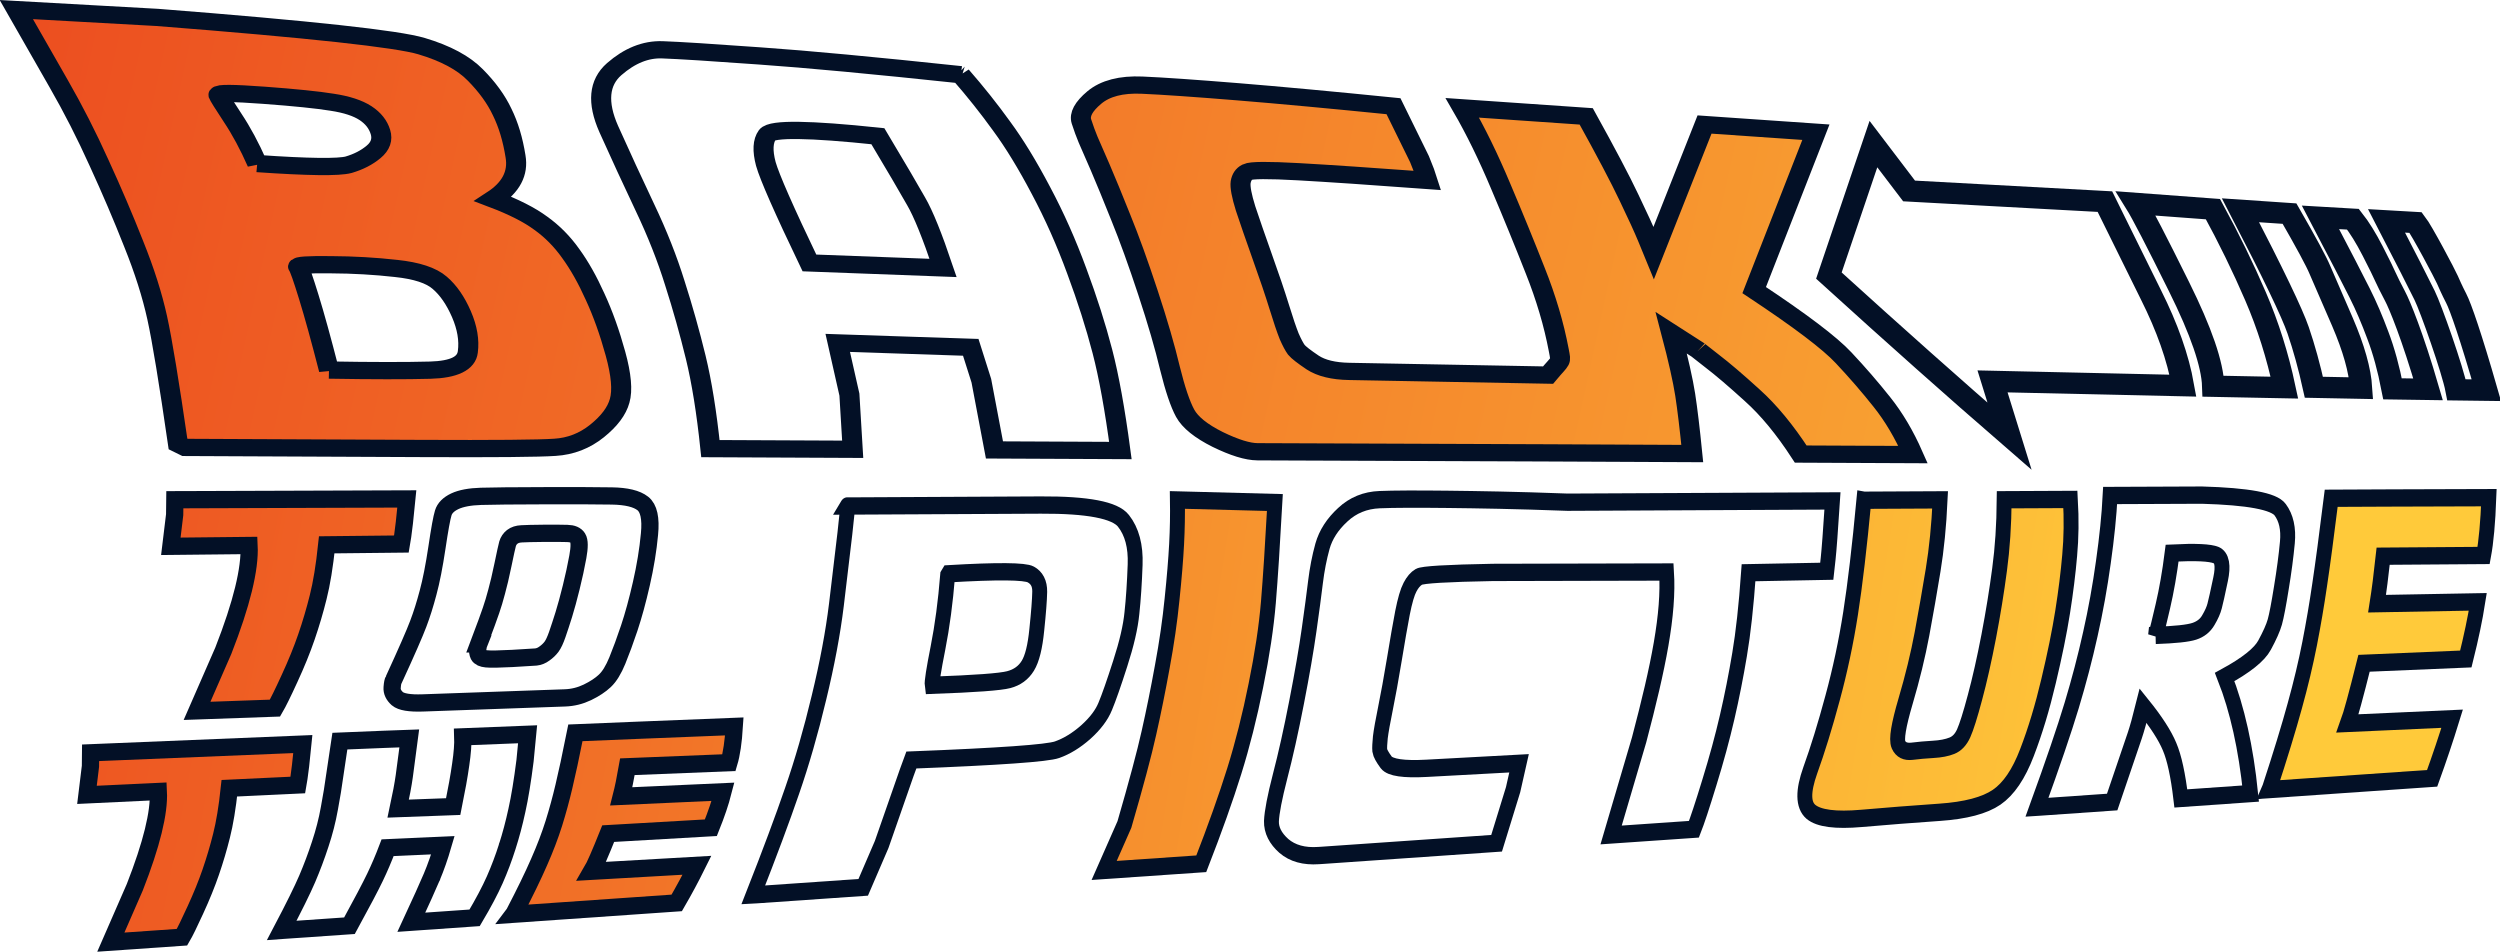 <?xml version="1.0" encoding="UTF-8"?>
<!-- Created with Inkscape (http://www.inkscape.org/) -->
<svg width="72.5mm" height="27.599mm" version="1.1" viewBox="0 0 72.5 27.599" xmlns="http://www.w3.org/2000/svg" xmlns:xlink="http://www.w3.org/1999/xlink">
 <defs>
  <linearGradient id="linearGradient85870">
   <stop stop-color="#ec4e20" offset="0"/>
   <stop stop-color="#ffca3a" offset="1"/>
  </linearGradient>
  <linearGradient id="linearGradient85872" x1="30.673" x2="102.69" y1="56.809" y2="70.331" gradientUnits="userSpaceOnUse" xlink:href="#linearGradient85870"/>
 </defs>
 <g transform="translate(-68.75 -193.42)">
  <g transform="translate(38.56 136.89)" fill="url(#linearGradient85872)" stroke="#031026">
   <g transform="matrix(1.163 0 0 1 -4.945 -.302)" stroke-width=".5" aria-label="BACK">
    <path d="m34.649 69.706c-0.222-1.78-0.394-3-0.518-3.656-0.124-0.657-0.319-1.371-0.586-2.142-0.262-0.773-0.55-1.557-0.864-2.352-0.309-0.797-0.644-1.562-1.006-2.295-0.364-0.74-0.716-1.457-1.057-2.151l3.514 0.227c3.836 0.349 5.99 0.623 6.591 0.833 0.602 0.209 1.048 0.488 1.34 0.836 0.297 0.348 0.52 0.706 0.67 1.076 0.155 0.365 0.266 0.794 0.333 1.287 0.072 0.488-0.114 0.9-0.558 1.236 0.511 0.225 0.906 0.458 1.187 0.7 0.285 0.237 0.534 0.529 0.746 0.877 0.217 0.347 0.42 0.765 0.609 1.255 0.194 0.488 0.363 1.039 0.508 1.651 0.145 0.611 0.179 1.067 0.104 1.367-0.07 0.297-0.257 0.588-0.564 0.875-0.308 0.288-0.658 0.446-1.05 0.474-0.389 0.032-1.498 0.044-3.359 0.034l-4.568-0.024-1.296-0.007zm1.976-8.131c1.28 0.103 2.035 0.113 2.28 0.034 0.245-0.084 0.451-0.207 0.619-0.37 0.173-0.166 0.231-0.359 0.173-0.579-0.058-0.22-0.182-0.403-0.373-0.548-0.192-0.146-0.468-0.251-0.831-0.315-0.364-0.069-0.929-0.136-1.697-0.202-0.77-0.066-1.151-0.069-1.139-0.009 0.018 0.056 0.136 0.276 0.354 0.661 0.217 0.379 0.422 0.822 0.614 1.329zm1.789 5.989c1.084 0.021 1.922 0.022 2.521 0.003 0.595-0.019 0.907-0.196 0.941-0.53 0.039-0.339-0.014-0.704-0.16-1.096-0.147-0.393-0.327-0.696-0.542-0.909-0.21-0.213-0.572-0.352-1.087-0.415-0.519-0.068-1.062-0.105-1.629-0.108-0.571-0.008-0.843 0.013-0.813 0.063 0.036 0.046 0.124 0.338 0.266 0.874 0.142 0.535 0.309 1.242 0.503 2.12z"/>
    <path d="m54.166 58.998c0.362 0.482 0.702 0.978 1.018 1.488 0.32 0.504 0.647 1.128 0.983 1.87 0.339 0.739 0.636 1.518 0.894 2.337 0.261 0.817 0.474 1.592 0.638 2.326 0.164 0.732 0.313 1.692 0.449 2.878l-3.14-0.017-0.327-2.007-0.264-0.968-3.317-0.129 0.291 1.5 0.082 1.585-3.548-0.019c-0.094-1.048-0.216-1.933-0.367-2.654-0.152-0.722-0.324-1.436-0.519-2.142-0.19-0.712-0.438-1.442-0.745-2.193-0.309-0.758-0.61-1.519-0.905-2.282-0.291-0.766-0.245-1.345 0.137-1.734 0.385-0.391 0.784-0.577 1.197-0.561 0.416 0.017 1.231 0.077 2.432 0.178 1.182 0.096 2.864 0.279 5.013 0.545zm-0.439 5.604c-0.27-0.932-0.494-1.577-0.674-1.935-0.175-0.362-0.492-0.989-0.952-1.885-1.71-0.209-2.639-0.224-2.756-0.041-0.112 0.179-0.125 0.461-0.038 0.844 0.092 0.379 0.455 1.339 1.087 2.872z"/>
    <path d="m62.007 69.935-0.438-0.002c-0.246-0.001-0.577-0.12-0.995-0.357-0.416-0.242-0.687-0.496-0.811-0.76-0.124-0.265-0.25-0.7-0.379-1.306-0.125-0.611-0.307-1.342-0.549-2.194-0.242-0.854-0.467-1.578-0.675-2.171-0.204-0.594-0.376-1.082-0.517-1.463-0.141-0.382-0.242-0.65-0.301-0.803-0.055-0.153-0.11-0.328-0.165-0.525-0.055-0.201 0.053-0.433 0.322-0.695 0.273-0.265 0.67-0.384 1.188-0.358 0.519 0.026 1.318 0.091 2.389 0.192 1.054 0.1 2.353 0.24 3.882 0.419l4e-6 -1e-6 0.648 1.534 0.122 0.358 0.073 0.26c-1.386-0.119-2.462-0.203-3.213-0.252-0.755-0.049-1.181-0.046-1.272 0.01-0.091 0.052-0.147 0.149-0.169 0.293-0.017 0.14 0.024 0.395 0.123 0.764 0.104 0.365 0.244 0.836 0.42 1.412 0.176 0.571 0.315 1.05 0.418 1.438 0.102 0.387 0.186 0.672 0.249 0.856 0.068 0.18 0.128 0.311 0.179 0.392 0.055 0.077 0.191 0.2 0.406 0.368 0.215 0.164 0.519 0.25 0.912 0.258l4.958 0.107c0.331-0.461 0.329-0.341 0.268-0.72-0.062-0.379-0.141-0.76-0.239-1.143-0.098-0.384-0.213-0.771-0.347-1.161-0.265-0.785-0.552-1.602-0.862-2.451-0.308-0.853-0.627-1.612-0.958-2.276l3.09 0.248c0.497 1.044 0.852 1.827 1.066 2.354 0.217 0.525 0.374 0.925 0.471 1.199l0.145 0.411 1.268-3.728 2.777 0.223-1.539 4.579c1.149 0.885 1.888 1.536 2.23 1.963 0.34 0.421 0.658 0.848 0.953 1.28 0.294 0.427 0.554 0.936 0.778 1.527l-2.8-0.015c-0.397-0.71-0.8-1.278-1.21-1.705-0.409-0.433-0.744-0.765-1.004-0.996-0.258-0.235-0.373-0.34-0.344-0.315l-0.671-0.501c0.177 0.781 0.292 1.379 0.348 1.796 0.055 0.416 0.114 0.985 0.176 1.706l-3.683-0.02z"/>
   </g>
   <g transform="matrix(.864 0 0 1.003 6.161 -.15)" stroke-width=".5" aria-label="picture">
    <path d="m53.095 82.385c0.547-1.198 0.982-2.203 1.306-3.016 0.328-0.815 0.628-1.711 0.899-2.688 0.275-0.978 0.47-1.872 0.585-2.683 0.115-0.814 0.209-1.5 0.284-2.058 0.075-0.562 0.102-0.828 0.082-0.799l6.493-0.028c1.577-0.007 2.496 0.146 2.776 0.457 0.284 0.31 0.415 0.732 0.392 1.266-0.022 0.53-0.058 0.997-0.108 1.399-0.045 0.399-0.176 0.886-0.393 1.462-0.213 0.573-0.381 0.986-0.503 1.237-0.118 0.251-0.335 0.498-0.65 0.742-0.316 0.241-0.638 0.411-0.966 0.511-0.324 0.1-1.933 0.199-4.891 0.298l-0.153 0.359-0.843 2.082-0.62 1.24-3.582 0.214zm6.524-9.242c-0.072 0.77-0.18 1.472-0.325 2.104-0.145 0.629-0.21 0.988-0.195 1.077 1.437-0.044 2.289-0.098 2.572-0.163 0.282-0.064 0.495-0.198 0.639-0.401 0.145-0.202 0.245-0.55 0.301-1.043 0.06-0.493 0.093-0.858 0.098-1.096 0.005-0.238-0.095-0.405-0.3-0.501-0.201-0.096-1.114-0.103-2.76-0.02z"/>
    <path d="m64.872 81.678 0.68-1.329c0.396-1.174 0.67-2.057 0.823-2.65 0.157-0.597 0.306-1.235 0.449-1.914 0.147-0.682 0.256-1.332 0.327-1.949 0.075-0.621 0.126-1.151 0.153-1.593 0.027-0.441 0.035-0.867 0.027-1.277l3.272 0.074c-0.077 1.213-0.15 2.175-0.218 2.884-0.069 0.709-0.208 1.509-0.419 2.4-0.207 0.889-0.449 1.716-0.727 2.482-0.278 0.768-0.647 1.661-1.107 2.679z"/>
    <path d="m89.318 70.994c-0.066 0.869-0.114 1.425-0.145 1.668l-0.047 0.365-2.625 0.043c-0.079 0.961-0.179 1.749-0.301 2.365-0.119 0.613-0.257 1.216-0.416 1.808-0.159 0.593-0.358 1.223-0.597 1.889-0.236 0.665-0.41 1.117-0.519 1.355l-2.78 0.165 0.94-2.751c0.655-2.137 1.008-3.635 0.92-4.852l-5.832 0.012c-1.529 0.024-2.362 0.066-2.48 0.128-0.114 0.057-0.213 0.157-0.299 0.3-0.086 0.139-0.169 0.385-0.251 0.74-0.078 0.351-0.17 0.805-0.276 1.361-0.107 0.554-0.205 1.02-0.295 1.4-0.09 0.38-0.148 0.66-0.173 0.84-0.021 0.176-0.027 0.303-0.019 0.381 0.012 0.074 0.084 0.188 0.216 0.343 0.135 0.15 0.588 0.207 1.351 0.171l3.108-0.145-0.2 0.762-0.554 1.55-5.851 0.349-0.126 0.007c-0.486 0.029-0.874-0.064-1.163-0.278-0.286-0.219-0.425-0.459-0.417-0.718 0.013-0.259 0.109-0.69 0.289-1.291 0.183-0.604 0.369-1.321 0.556-2.15 0.187-0.827 0.326-1.523 0.419-2.089 0.093-0.565 0.165-1.027 0.215-1.386 0.051-0.359 0.128-0.703 0.234-1.033 0.109-0.333 0.336-0.636 0.679-0.908 0.342-0.276 0.754-0.421 1.238-0.438 0.48-0.017 1.245-0.019 2.287-0.009 1.03 0.011 2.23 0.025 4.023 0.083z"/>
    <path d="m90.374 70.974 2.557-0.011c-0.04 0.743-0.118 1.419-0.234 2.03-0.116 0.612-0.241 1.226-0.374 1.844-0.134 0.615-0.317 1.265-0.552 1.95-0.235 0.687-0.315 1.106-0.237 1.254 0.077 0.148 0.227 0.212 0.448 0.191 0.224-0.024 0.463-0.043 0.715-0.055 0.252-0.012 0.462-0.047 0.63-0.105 0.168-0.058 0.299-0.177 0.394-0.358 0.095-0.181 0.221-0.525 0.378-1.033 0.16-0.51 0.314-1.101 0.464-1.771 0.149-0.672 0.27-1.316 0.364-1.933 0.097-0.619 0.148-1.291 0.155-2.017l2.222-0.009c0.038 0.569 0.03 1.108-0.024 1.616-0.05 0.505-0.129 1.051-0.236 1.636-0.107 0.583-0.265 1.25-0.473 2.002-0.206 0.754-0.447 1.443-0.725 2.066-0.275 0.622-0.614 1.052-1.017 1.29-0.405 0.239-1.043 0.384-1.919 0.436-0.886 0.053-1.759 0.111-2.619 0.176-0.866 0.065-1.434 0.002-1.699-0.192-0.262-0.195-0.269-0.593-0.021-1.193 0.251-0.599 0.501-1.297 0.75-2.094 0.252-0.798 0.454-1.614 0.605-2.449 0.151-0.834 0.3-1.924 0.447-3.271z"/>
    <path d="m96.182 79.851c0.532-1.263 0.92-2.243 1.165-2.944 0.244-0.699 0.453-1.386 0.627-2.063 0.177-0.678 0.323-1.372 0.437-2.082 0.117-0.712 0.193-1.354 0.227-1.925l3.083-0.011c1.549 0.038 2.415 0.178 2.622 0.42 0.206 0.238 0.287 0.554 0.244 0.949-0.043 0.395-0.11 0.833-0.202 1.313-0.089 0.481-0.162 0.809-0.219 0.985-0.057 0.173-0.172 0.396-0.345 0.67-0.17 0.274-0.615 0.581-1.339 0.921 0.424 0.929 0.714 2.052 0.871 3.371l-2.342 0.141c-0.093-0.678-0.219-1.177-0.378-1.497-0.156-0.324-0.452-0.719-0.889-1.186-0.11 0.38-0.202 0.668-0.279 0.864-0.076 0.193-0.329 0.833-0.759 1.923l-2.487 0.149zm3.981-4.969c0.656-0.019 1.088-0.059 1.3-0.119 0.211-0.06 0.368-0.167 0.471-0.322 0.106-0.154 0.177-0.292 0.212-0.413 0.038-0.124 0.105-0.381 0.199-0.77 0.097-0.392 0.047-0.625-0.15-0.697-0.198-0.073-0.688-0.093-1.476-0.059-0.084 0.571-0.188 1.083-0.311 1.536-0.121 0.453-0.202 0.735-0.245 0.845z"/>
    <path d="m103.99 79.3c0.362-0.951 0.643-1.744 0.845-2.38 0.205-0.637 0.37-1.236 0.498-1.797 0.127-0.56 0.24-1.129 0.338-1.708 0.101-0.578 0.23-1.411 0.387-2.498l1.993-0.008 3.298-0.009c-0.031 0.715-0.09 1.272-0.176 1.671l-3.371 0.021c-0.068 0.545-0.137 1.003-0.205 1.373l3.381-0.053c-0.086 0.472-0.22 1.023-0.402 1.652l-3.416 0.124c-0.268 0.924-0.452 1.504-0.552 1.739l3.509-0.136c-0.204 0.57-0.428 1.144-0.671 1.723l-5.476 0.326z"/>
   </g>
   <g transform="matrix(1.04 0 0 .994 -.949 -2.925)" stroke-width=".653" aria-label="&lt;">
    <path d="m82.181 64.018 0.994 1.367 5.461 0.311 1.283 2.718c0.457 0.953 0.754 1.836 0.893 2.651l-5.31-0.124 0.475 1.601c-1.52-1.379-3.196-2.938-5.038-4.688zm9.468 1.898c0.445 0.854 0.841 1.703 1.188 2.546 0.346 0.839 0.613 1.726 0.804 2.661l-1.985-0.041c-0.02-0.64-0.337-1.607-0.956-2.91-0.625-1.321-1.026-2.132-1.199-2.423zm2.814 5.196c-0.127-0.6-0.273-1.153-0.438-1.659-0.166-0.507-0.699-1.669-1.608-3.504l1.367 0.097c0.468 0.851 0.75 1.398 0.848 1.645 0.103 0.242 0.313 0.749 0.629 1.518 0.314 0.765 0.487 1.407 0.519 1.93zm2.193 0.046c-0.109-0.589-0.245-1.11-0.409-1.561-0.16-0.452-0.329-0.864-0.508-1.236-0.18-0.378-0.543-1.111-1.092-2.206l0.906 0.055c0.18 0.237 0.363 0.548 0.551 0.931 0.187 0.382 0.306 0.634 0.356 0.756 0.05 0.117 0.138 0.302 0.265 0.555 0.127 0.248 0.488 1.161 0.922 2.721zm1.785 0.029c-0.106-0.581-0.717-2.389-0.891-2.756-0.174-0.372-0.527-1.094-1.061-2.173l0.814 0.049c0.175 0.234 0.833 1.542 0.881 1.663 0.049 0.115 0.124 0.298 0.247 0.547 0.123 0.244 0.418 1.141 0.841 2.681z" fill="url(#linearGradient85872)" stroke-width=".622"/>
   </g>
   <g transform="translate(.529)" stroke-width=".5" aria-label="to">
    <path d="m41.459 70.999c-0.054 0.559-0.095 0.917-0.12 1.073l-0.039 0.235-2.164 0.023c-0.065 0.615-0.147 1.12-0.247 1.514-0.097 0.392-0.211 0.777-0.341 1.155-0.13 0.379-0.293 0.78-0.489 1.204-0.193 0.423-0.335 0.71-0.424 0.862l-2.26 0.08 0.762-1.744c0.532-1.359 0.78-2.374 0.747-3.052l-2.269 0.024 0.111-0.917 0.005-0.434 0.35-0.001z"/>
    <path d="m43.546 75.203c-0.008 0.02-0.018 0.065-0.029 0.135-0.011 0.07-0.003 0.135 0.025 0.195 0.031 0.058 0.106 0.093 0.227 0.104 0.12 0.012 0.369 0.008 0.747-0.012 0.376-0.022 0.605-0.036 0.687-0.042 0.085-0.009 0.168-0.042 0.247-0.101 0.082-0.058 0.151-0.124 0.205-0.196 0.055-0.075 0.111-0.194 0.168-0.359 0.057-0.165 0.12-0.356 0.188-0.574 0.068-0.22 0.14-0.484 0.216-0.792 0.076-0.308 0.14-0.602 0.191-0.883 0.052-0.283 0.05-0.466-0.004-0.549-0.052-0.083-0.152-0.126-0.302-0.129-0.15-0.005-0.379-0.006-0.689-0.004-0.311 0.003-0.523 0.008-0.636 0.015-0.111 0.005-0.201 0.034-0.27 0.087-0.067 0.053-0.112 0.12-0.137 0.203-0.022 0.083-0.067 0.284-0.133 0.606-0.067 0.322-0.128 0.583-0.184 0.783-0.053 0.201-0.107 0.382-0.163 0.543-0.053 0.16-0.172 0.483-0.356 0.97zm-2.465 1.037c0.373-0.812 0.609-1.351 0.709-1.619 0.103-0.27 0.198-0.573 0.286-0.907 0.091-0.335 0.176-0.769 0.256-1.302 0.079-0.533 0.14-0.868 0.183-1.006 0.042-0.14 0.154-0.253 0.335-0.339 0.183-0.086 0.436-0.133 0.759-0.143 0.324-0.01 0.935-0.016 1.829-0.018 0.887-0.003 1.541-2.66e-4 1.966 7e-3 0.423 0.007 0.722 0.079 0.897 0.217 0.175 0.135 0.24 0.432 0.195 0.891-0.042 0.458-0.121 0.936-0.235 1.435-0.114 0.5-0.232 0.93-0.352 1.289-0.12 0.358-0.235 0.671-0.345 0.94-0.11 0.269-0.231 0.466-0.362 0.589-0.129 0.122-0.298 0.233-0.506 0.334-0.206 0.099-0.423 0.153-0.652 0.161l-4.126 0.146c-0.377 0.013-0.622-0.028-0.734-0.123-0.109-0.098-0.16-0.205-0.151-0.322 0.009-0.119 0.024-0.196 0.047-0.23z"/>
   </g>
   <g transform="translate(.529 -.409)" stroke-width=".5" aria-label="the">
    <path d="m38.443 78.517c-0.05 0.507-0.087 0.831-0.111 0.974l-0.036 0.213-1.984 0.094c-0.059 0.557-0.135 1.016-0.226 1.374-0.089 0.357-0.193 0.708-0.312 1.054-0.119 0.346-0.268 0.713-0.447 1.102-0.177 0.388-0.306 0.651-0.388 0.79l-2.064 0.143 0.696-1.595c0.486-1.241 0.713-2.165 0.682-2.774l-2.07 0.098 0.101-0.829 0.004-0.391 0.319-0.013z"/>
    <path d="m42.187 82.368c-0.119 0.28-0.119 0.28 0 0 0.119-0.282 0.119-0.282 0 0zm-4.356 1.553c0.354-0.673 0.6-1.171 0.739-1.496 0.139-0.326 0.265-0.661 0.377-1.004 0.115-0.345 0.204-0.691 0.266-1.039 0.065-0.349 0.116-0.659 0.152-0.93 0.039-0.273 0.09-0.613 0.152-1.02l1.297-0.053 0.716-0.026c-0.064 0.489-0.112 0.854-0.145 1.094-0.033 0.238-0.092 0.552-0.176 0.942l1.595-0.059c0.1-0.492 0.173-0.9 0.218-1.224 0.048-0.326 0.068-0.592 0.06-0.799l1.879-0.074-0.074 0.766c-0.074 0.585-0.152 1.065-0.236 1.44-0.081 0.375-0.175 0.728-0.281 1.057-0.104 0.328-0.224 0.646-0.36 0.955-0.136 0.308-0.331 0.676-0.585 1.105l-1.835 0.128c0.277-0.597 0.474-1.034 0.593-1.315 0.119-0.282 0.226-0.588 0.322-0.918l-1.603 0.072c-0.115 0.303-0.237 0.589-0.366 0.858-0.129 0.269-0.375 0.737-0.74 1.404l-1.937 0.134zm6.542-2.446c0.106-0.343 0.106-0.343 0 0-0.104 0.341-0.104 0.341 0 0z"/>
    <path d="m44.571 83.427c0.31-0.595 0.551-1.091 0.724-1.489 0.176-0.399 0.318-0.773 0.428-1.123 0.109-0.35 0.206-0.705 0.291-1.066 0.087-0.361 0.198-0.88 0.334-1.558l1.725-0.071 2.883-0.115c-0.028 0.448-0.079 0.798-0.155 1.051l-2.945 0.118c-0.059 0.341-0.119 0.627-0.178 0.859l2.951-0.133c-0.076 0.298-0.193 0.645-0.353 1.043l-2.977 0.171c-0.232 0.58-0.391 0.945-0.478 1.092l3.052-0.174c-0.179 0.361-0.374 0.724-0.587 1.091l-4.734 0.329z"/>
   </g>
  </g>
 </g>
</svg>
